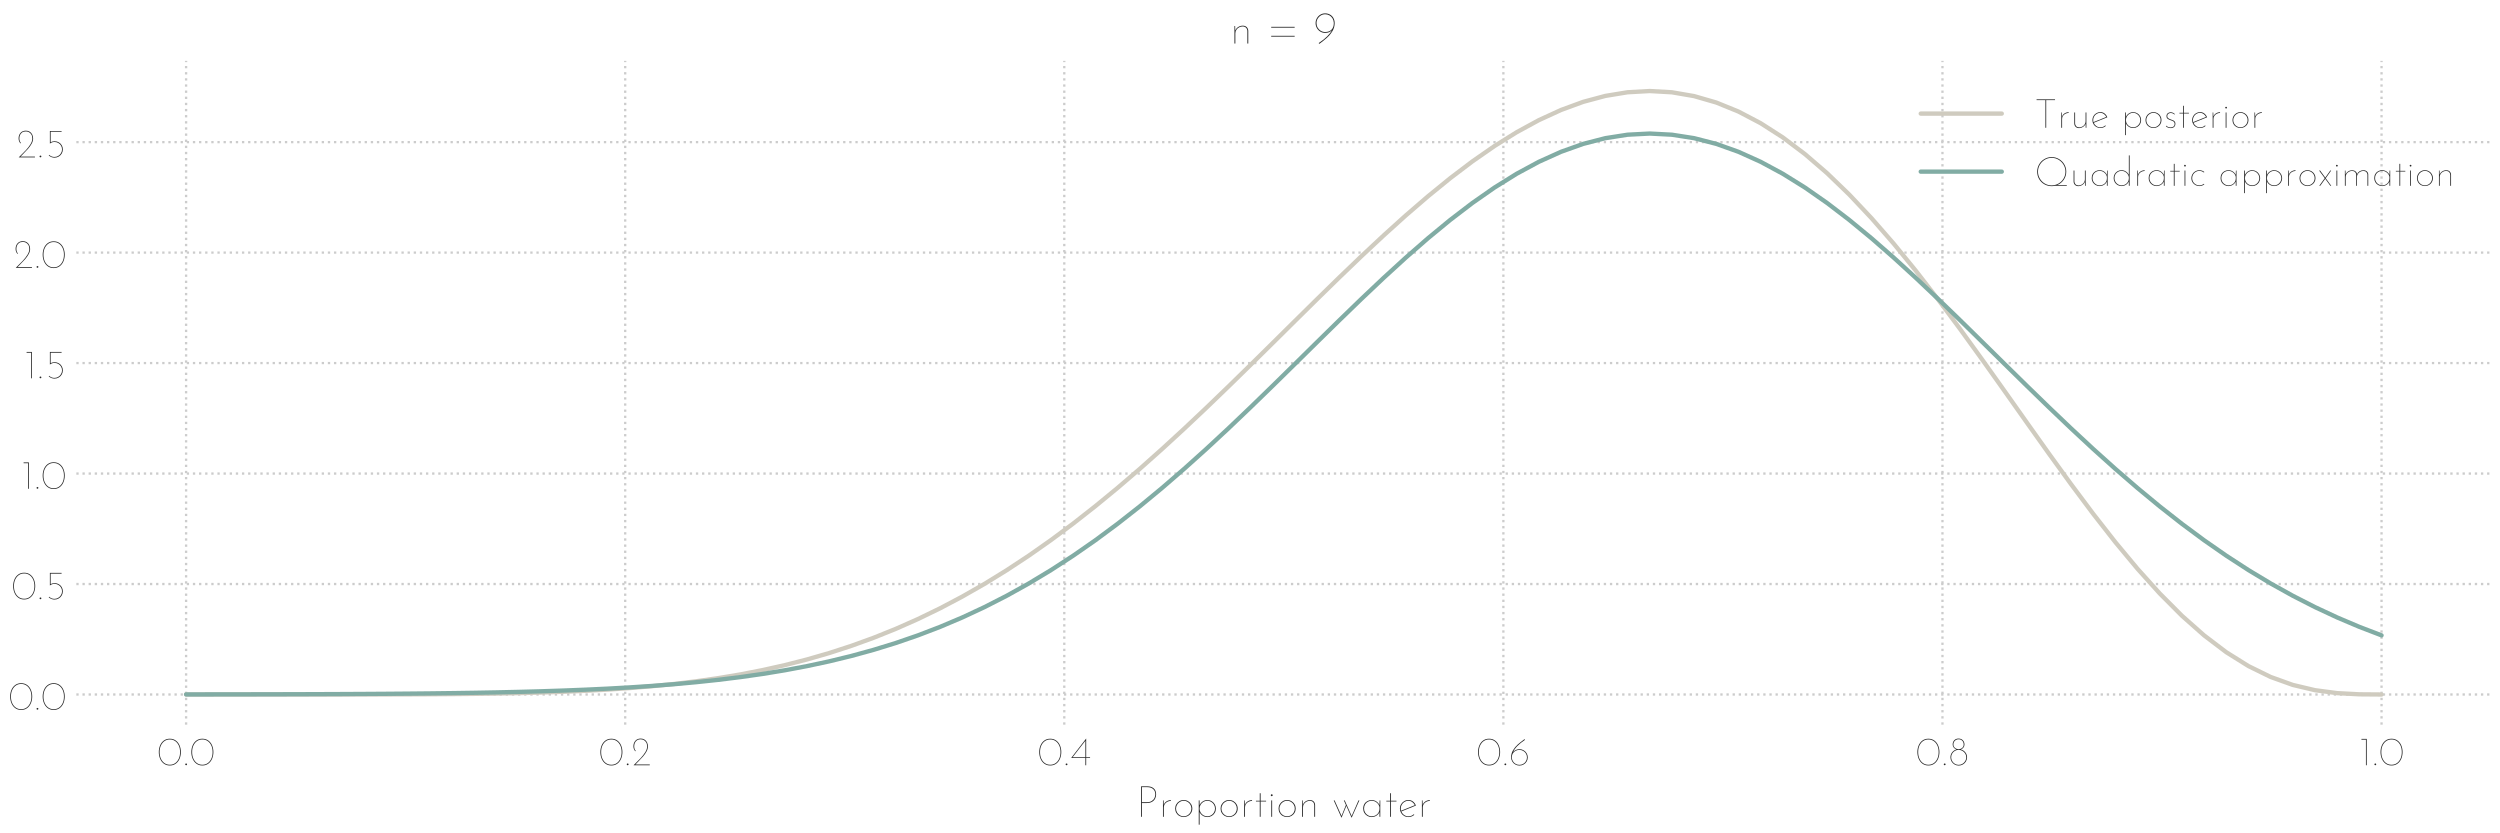 <?xml version="1.0" encoding="utf-8" standalone="no"?>
<!DOCTYPE svg PUBLIC "-//W3C//DTD SVG 1.1//EN"
  "http://www.w3.org/Graphics/SVG/1.1/DTD/svg11.dtd">
<!-- Created with matplotlib (https://matplotlib.org/) -->
<svg height="288pt" version="1.1" viewBox="0 0 864 288" width="864pt" xmlns="http://www.w3.org/2000/svg" xmlns:xlink="http://www.w3.org/1999/xlink">
 <defs>
  <style type="text/css">
*{stroke-linecap:butt;stroke-linejoin:round;}
  </style>
 </defs>
 <g id="figure_1">
  <g id="patch_1">
   <path d="M 0 288 
L 864 288 
L 864 0 
L 0 0 
z
" style="fill:#ffffff;"/>
  </g>
  <g id="axes_1">
   <g id="patch_2">
    <path d="M 26.38 250.444 
L 861 250.444 
L 861 21.033 
L 26.38 21.033 
z
" style="fill:#ffffff;"/>
   </g>
   <g id="matplotlib.axis_1">
    <g id="xtick_1">
     <g id="line2d_1">
      <path clip-path="url(#p6685b83166)" d="M 64.317 250.444 
L 64.317 21.033 
" style="fill:none;stroke:#cccccc;stroke-dasharray:0.8,1.32;stroke-dashoffset:0;stroke-width:0.8;"/>
     </g>
     <g id="line2d_2"/>
     <g id="text_1">
      <!-- 0.0 -->
      <defs>
       <path d="M 30.797 -0.594 
Q 22.203 -0.594 16.047 4 
Q 9.906 8.594 6.75 16.188 
Q 3.594 23.797 3.594 32.594 
Q 3.594 41.406 6.75 48.906 
Q 9.906 56.406 16.047 60.953 
Q 22.203 65.5 30.797 65.5 
Q 39.406 65.5 45.594 60.953 
Q 51.797 56.406 54.938 48.844 
Q 58.094 41.297 58.094 32.594 
Q 58.094 23.797 54.938 16.188 
Q 51.797 8.594 45.594 4 
Q 39.406 -0.594 30.797 -0.594 
z
M 30.797 1.297 
Q 37.906 1.203 43.656 5 
Q 49.406 8.797 52.75 15.891 
Q 56.094 23 56.094 32.5 
Q 56.094 42 52.75 49.047 
Q 49.406 56.094 43.656 59.891 
Q 37.906 63.703 30.797 63.594 
Q 23.703 63.703 18 59.891 
Q 12.297 56.094 8.938 49.047 
Q 5.594 42 5.594 32.5 
Q 5.594 23 8.938 15.891 
Q 12.297 8.797 18 5 
Q 23.703 1.203 30.797 1.297 
z
" id="JosefinSans-Thin-48"/>
       <path d="M 7.094 2.203 
Q 7.094 3.203 7.797 3.844 
Q 8.5 4.5 9.406 4.5 
Q 10.297 4.5 10.938 3.844 
Q 11.594 3.203 11.594 2.203 
Q 11.594 1.297 10.938 0.641 
Q 10.297 0 9.406 0 
Q 8.5 0 7.797 0.641 
Q 7.094 1.297 7.094 2.203 
z
" id="JosefinSans-Thin-46"/>
      </defs>
      <g style="fill:#262626;" transform="translate(54.377 264.472)scale(0.14 -0.14)">
       <use xlink:href="#JosefinSans-Thin-48"/>
       <use x="61.7" xlink:href="#JosefinSans-Thin-46"/>
       <use x="80.3" xlink:href="#JosefinSans-Thin-48"/>
      </g>
     </g>
    </g>
    <g id="xtick_2">
     <g id="line2d_3">
      <path clip-path="url(#p6685b83166)" d="M 216.066 250.444 
L 216.066 21.033 
" style="fill:none;stroke:#cccccc;stroke-dasharray:0.8,1.32;stroke-dashoffset:0;stroke-width:0.8;"/>
     </g>
     <g id="line2d_4"/>
     <g id="text_2">
      <!-- 0.2 -->
      <defs>
       <path d="M 45.297 1.906 
L 45.297 0 
L 5.297 0 
Q 16.297 10.594 23.047 17.844 
Q 29.797 25.094 34.297 32.438 
Q 38.797 39.797 38.797 46.297 
Q 38.797 52.594 36.344 56.547 
Q 33.906 60.5 30.297 62.25 
Q 26.703 64 23 64 
Q 17 64 13.391 61.297 
Q 9.797 58.594 8.344 54.688 
Q 6.906 50.797 6.906 46.906 
Q 6.906 39.703 10.797 35.5 
L 9.594 34.406 
Q 4.906 39.594 4.906 46.797 
Q 4.906 55.094 9.75 60.5 
Q 14.594 65.906 23.094 65.906 
Q 28.297 65.906 32.344 63.406 
Q 36.406 60.906 38.594 56.453 
Q 40.797 52 40.797 46.406 
Q 40.797 40.297 37.25 33.844 
Q 33.703 27.406 28.641 21.594 
Q 23.594 15.797 15.297 7.5 
L 9.797 1.906 
z
" id="JosefinSans-Thin-50"/>
      </defs>
      <g style="fill:#262626;" transform="translate(206.974 264.472)scale(0.14 -0.14)">
       <use xlink:href="#JosefinSans-Thin-48"/>
       <use x="61.7" xlink:href="#JosefinSans-Thin-46"/>
       <use x="80.3" xlink:href="#JosefinSans-Thin-50"/>
      </g>
     </g>
    </g>
    <g id="xtick_3">
     <g id="line2d_5">
      <path clip-path="url(#p6685b83166)" d="M 367.815 250.444 
L 367.815 21.033 
" style="fill:none;stroke:#cccccc;stroke-dasharray:0.8,1.32;stroke-dashoffset:0;stroke-width:0.8;"/>
     </g>
     <g id="line2d_6"/>
     <g id="text_3">
      <!-- 0.4 -->
      <defs>
       <path d="M 48.797 19.906 
L 48.797 18.094 
L 39.203 18.094 
L 39.203 0 
L 37.203 0 
L 37.203 18.094 
L 2.297 18.094 
L 2.297 18.203 
L 39.094 65.906 
L 39.203 65.906 
L 39.203 19.906 
z
M 37.203 19.906 
L 37.203 60.5 
L 5.797 19.906 
z
" id="JosefinSans-Thin-52"/>
      </defs>
      <g style="fill:#262626;" transform="translate(358.653 264.472)scale(0.14 -0.14)">
       <use xlink:href="#JosefinSans-Thin-48"/>
       <use x="61.7" xlink:href="#JosefinSans-Thin-46"/>
       <use x="80.3" xlink:href="#JosefinSans-Thin-52"/>
      </g>
     </g>
    </g>
    <g id="xtick_4">
     <g id="line2d_7">
      <path clip-path="url(#p6685b83166)" d="M 519.565 250.444 
L 519.565 21.033 
" style="fill:none;stroke:#cccccc;stroke-dasharray:0.8,1.32;stroke-dashoffset:0;stroke-width:0.8;"/>
     </g>
     <g id="line2d_8"/>
     <g id="text_4">
      <!-- 0.6 -->
      <defs>
       <path d="M 25.797 39.703 
Q 31.297 39.703 35.938 36.953 
Q 40.594 34.203 43.344 29.547 
Q 46.094 24.906 46.094 19.406 
Q 46.094 13.906 43.344 9.25 
Q 40.594 4.594 35.844 1.891 
Q 31.094 -0.797 25.5 -0.797 
Q 19.906 -0.797 15.156 1.953 
Q 10.406 4.703 7.656 9.391 
Q 4.906 14.094 4.906 19.703 
Q 4.906 29.094 9.703 37.094 
Q 14.5 45.094 21.047 50.938 
Q 27.594 56.797 37.906 64.406 
L 39.203 62.703 
Q 27.703 55 20.25 47.344 
Q 12.797 39.703 9.906 32.703 
Q 12.797 36.094 16.938 37.891 
Q 21.094 39.703 25.797 39.703 
z
M 25.406 1 
Q 30.5 1 34.797 3.453 
Q 39.094 5.906 41.594 10.156 
Q 44.094 14.406 44.094 19.406 
Q 44.094 24.5 41.594 28.75 
Q 39.094 33 34.797 35.453 
Q 30.5 37.906 25.406 37.906 
Q 20.297 37.906 16.047 35.656 
Q 11.797 33.406 9.297 29.406 
Q 6.797 25.406 6.797 20.203 
L 6.797 19.406 
Q 6.797 14.406 9.297 10.203 
Q 11.797 6 16.047 3.5 
Q 20.297 1 25.406 1 
z
" id="JosefinSans-Thin-54"/>
      </defs>
      <g style="fill:#262626;" transform="translate(510.304 264.472)scale(0.14 -0.14)">
       <use xlink:href="#JosefinSans-Thin-48"/>
       <use x="61.7" xlink:href="#JosefinSans-Thin-46"/>
       <use x="80.3" xlink:href="#JosefinSans-Thin-54"/>
      </g>
     </g>
    </g>
    <g id="xtick_5">
     <g id="line2d_9">
      <path clip-path="url(#p6685b83166)" d="M 671.314 250.444 
L 671.314 21.033 
" style="fill:none;stroke:#cccccc;stroke-dasharray:0.8,1.32;stroke-dashoffset:0;stroke-width:0.8;"/>
     </g>
     <g id="line2d_10"/>
     <g id="text_5">
      <!-- 0.8 -->
      <defs>
       <path d="M 4.906 19.594 
Q 4.906 26.5 9.094 31.844 
Q 13.297 37.203 19.797 39 
Q 15.594 40.406 13 43.75 
Q 10.406 47.094 10.406 51.203 
Q 10.406 57.594 14.406 61.75 
Q 18.406 65.906 25 65.906 
Q 31.594 65.906 35.594 61.703 
Q 39.594 57.5 39.594 51.094 
Q 39.594 47 37.094 43.703 
Q 34.594 40.406 30.594 39 
Q 37.297 37.297 41.641 31.938 
Q 46 26.594 46 19.594 
Q 46 14.094 43.203 9.391 
Q 40.406 4.703 35.656 1.953 
Q 30.906 -0.797 25.297 -0.797 
Q 19.703 -0.797 15.047 1.953 
Q 10.406 4.703 7.656 9.391 
Q 4.906 14.094 4.906 19.594 
z
M 12.297 51.094 
Q 12.297 46.203 16.047 42.953 
Q 19.797 39.703 25.203 39.703 
Q 30.5 39.703 34.047 42.953 
Q 37.594 46.203 37.594 51.094 
Q 37.594 56.906 34.094 60.5 
Q 30.594 64.094 25.203 64.094 
Q 19.703 64.094 16 60.5 
Q 12.297 56.906 12.297 51.094 
z
M 6.797 19.594 
Q 6.797 14.703 9.25 10.391 
Q 11.703 6.094 15.891 3.547 
Q 20.094 1 25.094 1 
Q 30.203 1 34.547 3.547 
Q 38.906 6.094 41.453 10.391 
Q 44 14.703 44 19.594 
Q 44 24.594 41.453 28.797 
Q 38.906 33 34.547 35.5 
Q 30.203 38 25.094 38 
Q 20.094 38 15.891 35.5 
Q 11.703 33 9.25 28.797 
Q 6.797 24.594 6.797 19.594 
z
" id="JosefinSans-Thin-56"/>
      </defs>
      <g style="fill:#262626;" transform="translate(662.137 264.472)scale(0.14 -0.14)">
       <use xlink:href="#JosefinSans-Thin-48"/>
       <use x="61.7" xlink:href="#JosefinSans-Thin-46"/>
       <use x="80.3" xlink:href="#JosefinSans-Thin-56"/>
      </g>
     </g>
    </g>
    <g id="xtick_6">
     <g id="line2d_11">
      <path clip-path="url(#p6685b83166)" d="M 823.063 250.444 
L 823.063 21.033 
" style="fill:none;stroke:#cccccc;stroke-dasharray:0.8,1.32;stroke-dashoffset:0;stroke-width:0.8;"/>
     </g>
     <g id="line2d_12"/>
     <g id="text_6">
      <!-- 1.0 -->
      <defs>
       <path d="M 19 65.094 
L 19 0 
L 17 0 
L 17 63.094 
L 5.906 63.094 
L 5.906 65.094 
z
" id="JosefinSans-Thin-49"/>
      </defs>
      <g style="fill:#262626;" transform="translate(815.286 264.472)scale(0.14 -0.14)">
       <use xlink:href="#JosefinSans-Thin-49"/>
       <use x="30.8" xlink:href="#JosefinSans-Thin-46"/>
       <use x="49.4" xlink:href="#JosefinSans-Thin-48"/>
      </g>
     </g>
    </g>
    <g id="text_7">
     <!-- Proportion water -->
     <defs>
      <path d="M 26.5 70.203 
Q 35.594 70.203 41.094 65.5 
Q 46.594 60.797 46.594 51.5 
Q 46.594 46.203 44.25 41.703 
Q 41.906 37.203 37.047 34.453 
Q 32.203 31.703 25 31.703 
L 13.906 31.703 
L 13.906 0 
L 11.906 0 
L 11.906 70.203 
L 26.5 70.203 
z
M 25 33.594 
Q 32.203 33.594 36.594 36.438 
Q 41 39.297 42.844 43.438 
Q 44.703 47.594 44.703 51.703 
Q 44.703 59.594 39.703 63.938 
Q 34.703 68.297 26.406 68.297 
L 13.906 68.297 
L 13.906 33.594 
L 25 33.594 
z
" id="JosefinSans-Thin-80"/>
      <path d="M 11.203 27.594 
Q 13 32.594 17.547 35.5 
Q 22.094 38.406 27.703 38.5 
L 27.594 36.703 
Q 23.203 36.5 19.5 34.594 
Q 15.797 32.703 13.594 29.344 
Q 11.406 26 11.406 21.797 
L 11.406 0 
L 9.406 0 
L 9.406 37.797 
L 10.906 37.797 
L 11.203 27.594 
z
" id="JosefinSans-Thin-114"/>
      <path d="M 5.406 19 
Q 5.406 24.406 8.047 28.906 
Q 10.703 33.406 15.203 36.047 
Q 19.703 38.703 25.094 38.703 
Q 30.5 38.703 35.047 36.047 
Q 39.594 33.406 42.25 28.906 
Q 44.906 24.406 44.906 19 
Q 44.906 13.594 42.25 9.094 
Q 39.594 4.594 35.047 2 
Q 30.5 -0.594 25.094 -0.594 
Q 19.703 -0.594 15.141 1.953 
Q 10.594 4.5 8 9 
Q 5.406 13.5 5.406 19 
z
M 7.406 19 
Q 7.406 14.094 9.75 10 
Q 12.094 5.906 16.141 3.5 
Q 20.203 1.094 25.094 1.094 
Q 29.906 1.094 33.953 3.5 
Q 38 5.906 40.391 10 
Q 42.797 14.094 42.797 19 
Q 42.797 23.797 40.391 27.938 
Q 38 32.094 33.953 34.5 
Q 29.906 36.906 25.094 36.906 
Q 20.203 36.906 16.094 34.344 
Q 12 31.797 9.703 27.641 
Q 7.406 23.5 7.406 19 
z
" id="JosefinSans-Thin-111"/>
      <path d="M 29.406 38.594 
Q 34.703 38.594 39.203 35.938 
Q 43.703 33.297 46.297 28.797 
Q 48.906 24.297 48.906 18.906 
Q 48.906 13.5 46.297 9.047 
Q 43.703 4.594 39.203 2 
Q 34.703 -0.594 29.297 -0.594 
Q 23.406 -0.594 18.594 2.5 
Q 13.797 5.594 11.406 10.703 
L 11.406 -18.094 
L 9.406 -18.094 
L 9.406 37.797 
L 11.297 37.797 
L 11.406 27 
Q 13.797 32.203 18.641 35.391 
Q 23.5 38.594 29.406 38.594 
z
M 29.094 1.094 
Q 34 1.094 38.047 3.5 
Q 42.094 5.906 44.5 10 
Q 46.906 14.094 46.906 18.906 
Q 46.906 23.797 44.5 27.938 
Q 42.094 32.094 38.047 34.5 
Q 34 36.906 29.203 36.906 
Q 24.406 36.906 20.344 34.5 
Q 16.297 32.094 13.844 28.047 
Q 11.406 24 11.406 19.203 
L 11.406 18.203 
Q 11.5 13.594 13.953 9.641 
Q 16.406 5.703 20.406 3.391 
Q 24.406 1.094 29.094 1.094 
z
" id="JosefinSans-Thin-112"/>
      <path d="M 15.297 54.297 
L 15.297 37 
L 27.906 37 
L 27.906 35.297 
L 15.297 35.297 
L 15.297 0 
L 13.297 0 
L 13.297 35.297 
L 4.5 35.297 
L 4.5 37 
L 13.297 37 
L 13.297 54.297 
z
" id="JosefinSans-Thin-116"/>
      <path d="M 11.406 37.797 
L 11.406 0 
L 9.406 0 
L 9.406 37.797 
z
M 8.203 49.703 
Q 8.203 50.609 8.844 51.25 
Q 9.5 51.906 10.5 51.906 
Q 11.406 51.906 12.047 51.25 
Q 12.703 50.609 12.703 49.703 
Q 12.703 48.797 12.047 48.141 
Q 11.406 47.5 10.5 47.5 
Q 9.594 47.5 8.891 48.203 
Q 8.203 48.906 8.203 49.703 
z
" id="JosefinSans-Thin-105"/>
      <path d="M 27.594 38.5 
Q 32.797 38.5 35.938 35.391 
Q 39.094 32.297 39.297 27.297 
L 39.297 0 
L 37.297 0 
L 37.297 27.094 
Q 37.094 31.297 34.547 33.938 
Q 32 36.594 27.406 36.797 
Q 23.203 36.797 19.547 34.891 
Q 15.906 33 13.656 29.594 
Q 11.406 26.203 11.406 21.906 
L 11.406 0 
L 9.406 0 
L 9.406 37.797 
L 10.906 37.797 
L 11.203 27.703 
Q 13 32.703 17.5 35.594 
Q 22 38.5 27.594 38.5 
z
" id="JosefinSans-Thin-110"/>
      <path id="JosefinSans-Thin-32"/>
      <path d="M 62.5 37.797 
L 44.594 -2.297 
L 32.5 25.203 
L 21.297 -2.297 
L 3.406 37.797 
L 5.406 37.797 
L 21.406 2 
L 31.5 27.094 
L 26.703 37.797 
L 28.703 37.797 
L 44.703 1.797 
L 60.5 37.797 
z
" id="JosefinSans-Thin-119"/>
      <path d="M 44.797 37.797 
L 44.797 0 
L 42.906 0 
L 42.906 10.797 
Q 40.797 5.797 35.844 2.594 
Q 30.906 -0.594 24.906 -0.594 
Q 19.594 -0.594 15.094 2 
Q 10.594 4.594 8 9.047 
Q 5.406 13.5 5.406 18.906 
Q 5.406 25 8.047 29.453 
Q 10.703 33.906 15.203 36.25 
Q 19.703 38.594 25.203 38.594 
Q 31 38.594 35.797 35.344 
Q 40.594 32.094 42.906 26.906 
L 43.297 37.797 
z
M 25.094 1.094 
Q 30 1.094 34.047 3.297 
Q 38.094 5.5 40.5 9.391 
Q 42.906 13.297 42.906 18.094 
L 42.906 22.203 
Q 41.703 28.406 36.641 32.656 
Q 31.594 36.906 25.094 36.906 
Q 20.203 36.906 16.141 34.703 
Q 12.094 32.5 9.75 28.391 
Q 7.406 24.297 7.406 19 
Q 7.406 14.094 9.797 10 
Q 12.203 5.906 16.25 3.5 
Q 20.297 1.094 25.094 1.094 
z
" id="JosefinSans-Thin-97"/>
      <path d="M 25.094 1.094 
Q 28.594 1.094 31.75 2.344 
Q 34.906 3.594 37.297 5.906 
L 38.594 4.5 
Q 35.797 2.094 32.344 0.75 
Q 28.906 -0.594 25.094 -0.594 
Q 19.594 -0.594 15.094 2 
Q 10.594 4.594 8 9.094 
Q 5.406 13.594 5.406 19 
Q 5.406 24.406 8.047 28.906 
Q 10.703 33.406 15.203 36.047 
Q 19.703 38.703 25.094 38.703 
Q 31.094 38.703 35.547 35.203 
Q 40 31.703 42.297 25.906 
L 8.703 12.297 
Q 10.703 7.406 15 4.25 
Q 19.297 1.094 25.094 1.094 
z
M 25 36.906 
Q 20.203 36.906 16.141 34.5 
Q 12.094 32.094 9.75 28 
Q 7.406 23.906 7.406 19 
Q 7.406 16.203 8.094 14 
L 39.797 26.797 
Q 37.5 31.297 33.641 34.094 
Q 29.797 36.906 25 36.906 
z
" id="JosefinSans-Thin-101"/>
     </defs>
     <g style="fill:#262626;" transform="translate(392.563 282.286)scale(0.15 -0.15)">
      <use xlink:href="#JosefinSans-Thin-80"/>
      <use x="53" xlink:href="#JosefinSans-Thin-114"/>
      <use x="85.1" xlink:href="#JosefinSans-Thin-111"/>
      <use x="135.4" xlink:href="#JosefinSans-Thin-112"/>
      <use x="189.7" xlink:href="#JosefinSans-Thin-111"/>
      <use x="240" xlink:href="#JosefinSans-Thin-114"/>
      <use x="272.1" xlink:href="#JosefinSans-Thin-116"/>
      <use x="302.5" xlink:href="#JosefinSans-Thin-105"/>
      <use x="323.3" xlink:href="#JosefinSans-Thin-111"/>
      <use x="373.6" xlink:href="#JosefinSans-Thin-110"/>
      <use x="422.3" xlink:href="#JosefinSans-Thin-32"/>
      <use x="452.4" xlink:href="#JosefinSans-Thin-119"/>
      <use x="518.3" xlink:href="#JosefinSans-Thin-97"/>
      <use x="572.5" xlink:href="#JosefinSans-Thin-116"/>
      <use x="602.9" xlink:href="#JosefinSans-Thin-101"/>
      <use x="649.6" xlink:href="#JosefinSans-Thin-114"/>
     </g>
    </g>
   </g>
   <g id="matplotlib.axis_2">
    <g id="ytick_1">
     <g id="line2d_13">
      <path clip-path="url(#p6685b83166)" d="M 26.38 240.016 
L 861 240.016 
" style="fill:none;stroke:#cccccc;stroke-dasharray:0.8,1.32;stroke-dashoffset:0;stroke-width:0.8;"/>
     </g>
     <g id="line2d_14"/>
     <g id="text_8">
      <!-- 0.0 -->
      <g style="fill:#262626;" transform="translate(3 245.28)scale(0.14 -0.14)">
       <use xlink:href="#JosefinSans-Thin-48"/>
       <use x="61.7" xlink:href="#JosefinSans-Thin-46"/>
       <use x="80.3" xlink:href="#JosefinSans-Thin-48"/>
      </g>
     </g>
    </g>
    <g id="ytick_2">
     <g id="line2d_15">
      <path clip-path="url(#p6685b83166)" d="M 26.38 201.837 
L 861 201.837 
" style="fill:none;stroke:#cccccc;stroke-dasharray:0.8,1.32;stroke-dashoffset:0;stroke-width:0.8;"/>
     </g>
     <g id="line2d_16"/>
     <g id="text_9">
      <!-- 0.5 -->
      <defs>
       <path d="M 25.703 39.797 
Q 31.406 39.797 36.047 37.094 
Q 40.703 34.406 43.344 29.797 
Q 46 25.203 46 19.594 
Q 46 14.094 43.25 9.391 
Q 40.5 4.703 35.75 1.953 
Q 31 -0.797 25.406 -0.797 
Q 21.406 -0.797 17.656 0.703 
Q 13.906 2.203 11.094 4.906 
L 12.406 6.203 
Q 14.797 3.703 18.094 2.344 
Q 21.406 1 25.094 1 
Q 30.203 1 34.547 3.547 
Q 38.906 6.094 41.453 10.391 
Q 44 14.703 44 19.594 
Q 44 24.594 41.547 28.844 
Q 39.094 33.094 34.797 35.547 
Q 30.5 38 25.297 38 
Q 22 38 19.047 36.891 
Q 16.094 35.797 14.094 34 
L 14 34 
L 14 65.094 
L 42.906 65.094 
L 42.906 63.203 
L 15.906 63.203 
L 15.906 37.5 
Q 17.797 38.5 20.5 39.141 
Q 23.203 39.797 25.703 39.797 
z
" id="JosefinSans-Thin-53"/>
      </defs>
      <g style="fill:#262626;" transform="translate(4.037 207.101)scale(0.14 -0.14)">
       <use xlink:href="#JosefinSans-Thin-48"/>
       <use x="61.7" xlink:href="#JosefinSans-Thin-46"/>
       <use x="80.3" xlink:href="#JosefinSans-Thin-53"/>
      </g>
     </g>
    </g>
    <g id="ytick_3">
     <g id="line2d_17">
      <path clip-path="url(#p6685b83166)" d="M 26.38 163.658 
L 861 163.658 
" style="fill:none;stroke:#cccccc;stroke-dasharray:0.8,1.32;stroke-dashoffset:0;stroke-width:0.8;"/>
     </g>
     <g id="line2d_18"/>
     <g id="text_10">
      <!-- 1.0 -->
      <g style="fill:#262626;" transform="translate(7.327 168.922)scale(0.14 -0.14)">
       <use xlink:href="#JosefinSans-Thin-49"/>
       <use x="30.8" xlink:href="#JosefinSans-Thin-46"/>
       <use x="49.4" xlink:href="#JosefinSans-Thin-48"/>
      </g>
     </g>
    </g>
    <g id="ytick_4">
     <g id="line2d_19">
      <path clip-path="url(#p6685b83166)" d="M 26.38 125.479 
L 861 125.479 
" style="fill:none;stroke:#cccccc;stroke-dasharray:0.8,1.32;stroke-dashoffset:0;stroke-width:0.8;"/>
     </g>
     <g id="line2d_20"/>
     <g id="text_11">
      <!-- 1.5 -->
      <g style="fill:#262626;" transform="translate(8.364 130.743)scale(0.14 -0.14)">
       <use xlink:href="#JosefinSans-Thin-49"/>
       <use x="30.8" xlink:href="#JosefinSans-Thin-46"/>
       <use x="49.4" xlink:href="#JosefinSans-Thin-53"/>
      </g>
     </g>
    </g>
    <g id="ytick_5">
     <g id="line2d_21">
      <path clip-path="url(#p6685b83166)" d="M 26.38 87.3 
L 861 87.3 
" style="fill:none;stroke:#cccccc;stroke-dasharray:0.8,1.32;stroke-dashoffset:0;stroke-width:0.8;"/>
     </g>
     <g id="line2d_22"/>
     <g id="text_12">
      <!-- 2.0 -->
      <g style="fill:#262626;" transform="translate(4.696 92.565)scale(0.14 -0.14)">
       <use xlink:href="#JosefinSans-Thin-50"/>
       <use x="49.6" xlink:href="#JosefinSans-Thin-46"/>
       <use x="68.2" xlink:href="#JosefinSans-Thin-48"/>
      </g>
     </g>
    </g>
    <g id="ytick_6">
     <g id="line2d_23">
      <path clip-path="url(#p6685b83166)" d="M 26.38 49.121 
L 861 49.121 
" style="fill:none;stroke:#cccccc;stroke-dasharray:0.8,1.32;stroke-dashoffset:0;stroke-width:0.8;"/>
     </g>
     <g id="line2d_24"/>
     <g id="text_13">
      <!-- 2.5 -->
      <g style="fill:#262626;" transform="translate(5.732 54.386)scale(0.14 -0.14)">
       <use xlink:href="#JosefinSans-Thin-50"/>
       <use x="49.6" xlink:href="#JosefinSans-Thin-46"/>
       <use x="68.2" xlink:href="#JosefinSans-Thin-53"/>
      </g>
     </g>
    </g>
   </g>
   <g id="line2d_25">
    <path clip-path="url(#p6685b83166)" d="M 64.317 240.016 
L 71.982 240.016 
L 79.646 240.016 
L 87.31 240.016 
L 94.974 240.016 
L 102.638 240.015 
L 110.302 240.013 
L 117.966 240.009 
L 125.63 240.002 
L 133.294 239.989 
L 140.958 239.966 
L 148.622 239.931 
L 156.287 239.878 
L 163.951 239.8 
L 171.615 239.691 
L 179.279 239.542 
L 186.943 239.342 
L 194.607 239.081 
L 202.271 238.747 
L 209.935 238.325 
L 217.599 237.8 
L 225.263 237.158 
L 232.927 236.382 
L 240.592 235.453 
L 248.256 234.355 
L 255.92 233.07 
L 263.584 231.578 
L 271.248 229.863 
L 278.912 227.906 
L 286.576 225.691 
L 294.24 223.201 
L 301.904 220.422 
L 309.568 217.341 
L 317.232 213.946 
L 324.897 210.229 
L 332.561 206.181 
L 340.225 201.799 
L 347.889 197.082 
L 355.553 192.031 
L 363.217 186.651 
L 370.881 180.951 
L 378.545 174.943 
L 386.209 168.643 
L 393.873 162.07 
L 401.537 155.25 
L 409.202 148.21 
L 416.866 140.98 
L 424.53 133.598 
L 432.194 126.103 
L 439.858 118.537 
L 447.522 110.946 
L 455.186 103.381 
L 462.85 95.894 
L 470.514 88.54 
L 478.178 81.375 
L 485.843 74.458 
L 493.507 67.849 
L 501.171 61.608 
L 508.835 55.796 
L 516.499 50.473 
L 524.163 45.696 
L 531.827 41.523 
L 539.491 38.007 
L 547.155 35.199 
L 554.819 33.145 
L 562.483 31.887 
L 570.148 31.461 
L 577.812 31.895 
L 585.476 33.214 
L 593.14 35.431 
L 600.804 38.552 
L 608.468 42.574 
L 616.132 47.484 
L 623.796 53.26 
L 631.46 59.869 
L 639.124 67.266 
L 646.788 75.396 
L 654.453 84.194 
L 662.117 93.582 
L 669.781 103.473 
L 677.445 113.77 
L 685.109 124.366 
L 692.773 135.147 
L 700.437 145.991 
L 708.101 156.769 
L 715.765 167.353 
L 723.429 177.608 
L 731.093 187.405 
L 738.758 196.616 
L 746.422 205.121 
L 754.086 212.814 
L 761.75 219.602 
L 769.414 225.413 
L 777.078 230.204 
L 784.742 233.961 
L 792.406 236.713 
L 800.07 238.532 
L 807.734 239.548 
L 815.398 239.954 
L 823.063 240.016 
" style="fill:none;stroke:#cfcbbf;stroke-linecap:round;stroke-width:1.5;"/>
   </g>
   <g id="line2d_26">
    <path clip-path="url(#p6685b83166)" d="M 64.317 239.992 
L 71.982 239.985 
L 79.646 239.975 
L 87.31 239.963 
L 94.974 239.947 
L 102.638 239.927 
L 110.302 239.902 
L 117.966 239.87 
L 125.63 239.83 
L 133.294 239.78 
L 140.958 239.718 
L 148.622 239.642 
L 156.287 239.547 
L 163.951 239.431 
L 171.615 239.289 
L 179.279 239.117 
L 186.943 238.909 
L 194.607 238.657 
L 202.271 238.356 
L 209.935 237.996 
L 217.599 237.568 
L 225.263 237.062 
L 232.927 236.465 
L 240.592 235.766 
L 248.256 234.95 
L 255.92 234.002 
L 263.584 232.907 
L 271.248 231.647 
L 278.912 230.203 
L 286.576 228.559 
L 294.24 226.693 
L 301.904 224.588 
L 309.568 222.225 
L 317.232 219.583 
L 324.897 216.646 
L 332.561 213.397 
L 340.225 209.822 
L 347.889 205.908 
L 355.553 201.645 
L 363.217 197.027 
L 370.881 192.052 
L 378.545 186.722 
L 386.209 181.044 
L 393.873 175.03 
L 401.537 168.698 
L 409.202 162.072 
L 416.866 155.182 
L 424.53 148.063 
L 432.194 140.758 
L 439.858 133.314 
L 447.522 125.786 
L 455.186 118.23 
L 462.85 110.71 
L 470.514 103.291 
L 478.178 96.043 
L 485.843 89.037 
L 493.507 82.342 
L 501.171 76.029 
L 508.835 70.167 
L 516.499 64.82 
L 524.163 60.051 
L 531.827 55.914 
L 539.491 52.459 
L 547.155 49.726 
L 554.819 47.75 
L 562.483 46.555 
L 570.148 46.155 
L 577.812 46.555 
L 585.476 47.75 
L 593.14 49.726 
L 600.804 52.459 
L 608.468 55.914 
L 616.132 60.051 
L 623.796 64.82 
L 631.46 70.167 
L 639.124 76.029 
L 646.788 82.342 
L 654.453 89.037 
L 662.117 96.043 
L 669.781 103.291 
L 677.445 110.71 
L 685.109 118.23 
L 692.773 125.786 
L 700.437 133.314 
L 708.101 140.758 
L 715.765 148.063 
L 723.429 155.182 
L 731.093 162.072 
L 738.758 168.698 
L 746.422 175.03 
L 754.086 181.044 
L 761.75 186.722 
L 769.414 192.052 
L 777.078 197.027 
L 784.742 201.645 
L 792.406 205.908 
L 800.07 209.822 
L 807.734 213.397 
L 815.398 216.646 
L 823.063 219.583 
" style="fill:none;stroke:#81aca4;stroke-linecap:round;stroke-width:1.5;"/>
   </g>
   <g id="text_14">
    <!-- n = 9 -->
    <defs>
     <path d="M 60.703 36 
L 60.703 34.203 
L 10 34.203 
L 10 36 
z
M 60.703 16.594 
L 60.703 14.797 
L 10 14.797 
L 10 16.594 
z
" id="JosefinSans-Thin-61"/>
     <path d="M 25.5 65.094 
Q 31.203 65.094 35.891 62.5 
Q 40.594 59.906 43.344 55.094 
Q 46.094 50.297 46.094 43.906 
Q 46.094 34.703 41.297 26.75 
Q 36.5 18.797 29.75 12.688 
Q 23 6.594 13 -0.797 
L 11.594 0.906 
Q 22.703 8.203 29.891 15.391 
Q 37.094 22.594 40.297 28.594 
Q 37.297 25.594 33.75 24.25 
Q 30.203 22.906 25.297 22.906 
Q 19.797 22.906 15.094 25.75 
Q 10.406 28.594 7.656 33.438 
Q 4.906 38.297 4.906 44 
Q 4.906 49.797 7.703 54.641 
Q 10.5 59.5 15.203 62.297 
Q 19.906 65.094 25.5 65.094 
z
M 25.594 24.797 
Q 34.203 24.797 39.203 29.75 
Q 44.203 34.703 44.203 43.5 
L 44.203 44.797 
Q 44 50.094 41.453 54.297 
Q 38.906 58.5 34.703 60.797 
Q 30.5 63.094 25.594 63.094 
Q 20.5 63.094 16.203 60.547 
Q 11.906 58 9.406 53.641 
Q 6.906 49.297 6.906 44 
Q 6.906 38.703 9.406 34.297 
Q 11.906 29.906 16.203 27.344 
Q 20.5 24.797 25.594 24.797 
z
" id="JosefinSans-Thin-57"/>
    </defs>
    <g style="fill:#262626;" transform="translate(425.114 15.033)scale(0.16 -0.16)">
     <use xlink:href="#JosefinSans-Thin-110"/>
     <use x="48.7" xlink:href="#JosefinSans-Thin-32"/>
     <use x="78.8" xlink:href="#JosefinSans-Thin-61"/>
     <use x="149.7" xlink:href="#JosefinSans-Thin-32"/>
     <use x="179.8" xlink:href="#JosefinSans-Thin-57"/>
    </g>
   </g>
   <g id="legend_1">
    <g id="line2d_27">
     <path d="M 663.81 39.261 
L 691.81 39.261 
" style="fill:none;stroke:#cfcbbf;stroke-linecap:round;stroke-width:1.5;"/>
    </g>
    <g id="line2d_28"/>
    <g id="text_15">
     <!-- True posterior -->
     <defs>
      <path d="M 51.5 70.203 
L 51.5 68.297 
L 29.703 68.297 
L 29.703 0 
L 27.703 0 
L 27.703 68.297 
L 5.906 68.297 
L 5.906 70.203 
z
" id="JosefinSans-Thin-84"/>
      <path d="M 39.297 37.797 
L 39.297 0 
L 37.594 0 
L 37.406 9.906 
Q 35.703 5.406 31.047 2.297 
Q 26.406 -0.797 21.094 -0.797 
Q 15.906 -0.797 12.75 2.344 
Q 9.594 5.5 9.406 10.5 
L 9.406 37.797 
L 11.406 37.797 
L 11.406 10.797 
Q 11.594 6.5 14.188 3.844 
Q 16.797 1.203 21.5 1 
Q 25.594 1 29.188 2.953 
Q 32.797 4.906 35.047 8.344 
Q 37.297 11.797 37.297 16 
L 37.297 37.797 
z
" id="JosefinSans-Thin-117"/>
      <path d="M 17.094 -0.797 
Q 13.906 -0.797 10.656 0.391 
Q 7.406 1.594 5.406 4 
L 6.594 5.203 
Q 8.094 3.297 10.938 2.094 
Q 13.797 0.906 17.094 0.906 
Q 21.203 0.906 24.094 3 
Q 27 5.094 27 9.703 
Q 27 12.5 25.5 14.25 
Q 24 16 22 16.891 
Q 20 17.797 16.203 19 
Q 11.703 20.594 9.297 22.641 
Q 6.906 24.703 6.906 28.703 
Q 6.906 33.203 9.953 35.75 
Q 13 38.297 17.203 38.297 
Q 19.797 38.297 22.641 37.188 
Q 25.5 36.094 27.5 33.906 
L 26.406 32.594 
Q 24.906 34.5 22.25 35.5 
Q 19.594 36.5 17.297 36.5 
Q 14.203 36.5 11.5 34.547 
Q 8.797 32.594 8.797 28.906 
Q 8.797 25.594 10.938 23.891 
Q 13.094 22.203 17.297 20.703 
Q 21.406 19.297 23.547 18.297 
Q 25.703 17.297 27.297 15.344 
Q 28.906 13.406 28.906 10.203 
Q 28.906 5.094 25.844 2.141 
Q 22.797 -0.797 17.094 -0.797 
z
" id="JosefinSans-Thin-115"/>
     </defs>
     <g style="fill:#262626;" transform="translate(703.01 44.161)scale(0.14 -0.14)">
      <use xlink:href="#JosefinSans-Thin-84"/>
      <use x="57.5" xlink:href="#JosefinSans-Thin-114"/>
      <use x="89.6" xlink:href="#JosefinSans-Thin-117"/>
      <use x="138.3" xlink:href="#JosefinSans-Thin-101"/>
      <use x="185" xlink:href="#JosefinSans-Thin-32"/>
      <use x="215.1" xlink:href="#JosefinSans-Thin-112"/>
      <use x="269.4" xlink:href="#JosefinSans-Thin-111"/>
      <use x="319.7" xlink:href="#JosefinSans-Thin-115"/>
      <use x="354.1" xlink:href="#JosefinSans-Thin-116"/>
      <use x="384.5" xlink:href="#JosefinSans-Thin-101"/>
      <use x="431.2" xlink:href="#JosefinSans-Thin-114"/>
      <use x="463.3" xlink:href="#JosefinSans-Thin-105"/>
      <use x="484.1" xlink:href="#JosefinSans-Thin-111"/>
      <use x="534.4" xlink:href="#JosefinSans-Thin-114"/>
     </g>
    </g>
    <g id="line2d_29">
     <path d="M 663.81 59.323 
L 691.81 59.323 
" style="fill:none;stroke:#81aca4;stroke-linecap:round;stroke-width:1.5;"/>
    </g>
    <g id="line2d_30"/>
    <g id="text_16">
     <!-- Quadratic approximation -->
     <defs>
      <path d="M 80.5 0 
L 50.797 0 
Q 46.797 -0.797 43.203 -0.797 
Q 33.406 -0.797 25.203 3.844 
Q 17 8.5 12.203 16.641 
Q 7.406 24.797 7.406 35 
Q 7.406 44.703 12.203 53 
Q 17 61.297 25.25 66.141 
Q 33.5 71 43.203 71 
Q 52.906 71 61.203 66.141 
Q 69.5 61.297 74.344 53 
Q 79.203 44.703 79.203 35 
Q 79.203 23.906 73.047 14.953 
Q 66.906 6 56.906 1.906 
L 80.5 1.906 
z
M 42.906 1.094 
Q 52.203 1.094 60.094 5.641 
Q 68 10.203 72.594 18 
Q 77.203 25.797 77.203 35 
Q 77.203 44.094 72.594 51.938 
Q 68 59.797 60.141 64.438 
Q 52.297 69.094 43.203 69.094 
Q 33.797 69.094 26.047 64.344 
Q 18.297 59.594 13.844 51.75 
Q 9.406 43.906 9.406 34.906 
Q 9.406 25.797 13.953 18 
Q 18.5 10.203 26.203 5.641 
Q 33.906 1.094 42.906 1.094 
z
" id="JosefinSans-Thin-81"/>
      <path d="M 44.906 75.203 
L 44.906 0 
L 42.906 0 
L 42.906 10.703 
Q 40.5 5.594 35.641 2.5 
Q 30.797 -0.594 24.906 -0.594 
Q 19.594 -0.594 15.094 2 
Q 10.594 4.594 8 9.094 
Q 5.406 13.594 5.406 19 
Q 5.406 24.703 8.047 29.203 
Q 10.703 33.703 15.141 36.141 
Q 19.594 38.594 25 38.594 
Q 30.703 38.594 35.594 35.391 
Q 40.5 32.203 42.906 27.094 
L 42.906 75.203 
z
M 25.094 1.094 
Q 29.906 1.094 34 3.391 
Q 38.094 5.703 40.5 9.641 
Q 42.906 13.594 42.906 18.406 
L 42.906 21.703 
Q 42.203 25.906 39.641 29.344 
Q 37.094 32.797 33.297 34.844 
Q 29.5 36.906 25.094 36.906 
Q 20.203 36.906 16.141 34.656 
Q 12.094 32.406 9.75 28.297 
Q 7.406 24.203 7.406 19 
Q 7.406 14.094 9.797 10 
Q 12.203 5.906 16.25 3.5 
Q 20.297 1.094 25.094 1.094 
z
" id="JosefinSans-Thin-100"/>
      <path d="M 37.5 3.703 
Q 32.094 -0.594 25.094 -0.594 
Q 19.703 -0.594 15.203 2 
Q 10.703 4.594 8.047 9.047 
Q 5.406 13.5 5.406 18.906 
Q 5.406 24.297 8.047 28.797 
Q 10.703 33.297 15.203 35.938 
Q 19.703 38.594 25 38.594 
Q 28.594 38.594 31.797 37.438 
Q 35 36.297 37.5 34.203 
L 36.406 32.797 
Q 31.094 36.906 25.094 36.906 
Q 20.203 36.906 16.141 34.453 
Q 12.094 32 9.75 27.891 
Q 7.406 23.797 7.406 18.906 
Q 7.406 14.094 9.75 10 
Q 12.094 5.906 16.141 3.5 
Q 20.203 1.094 25.094 1.094 
Q 31.297 1.094 36.297 5 
L 37.5 3.703 
z
" id="JosefinSans-Thin-99"/>
      <path d="M 31.297 0 
L 18.594 17.297 
L 6.094 0 
L 3.797 0 
L 17.406 18.906 
L 3.406 37.797 
L 5.906 37.797 
L 18.703 20.297 
L 31 37.703 
L 33.203 37.703 
L 19.797 18.703 
L 33.5 0 
z
" id="JosefinSans-Thin-120"/>
      <path d="M 55.297 38.5 
Q 60.5 38.5 63.703 35.547 
Q 66.906 32.594 67.094 28.203 
L 67.094 0 
L 65.094 0 
L 65.094 27.703 
Q 64.906 31.406 62.344 34 
Q 59.797 36.594 55.297 36.797 
Q 51.203 36.797 47.594 34.891 
Q 44 33 41.703 29.75 
Q 39.406 26.5 39.203 22.5 
L 39.203 0 
L 37.297 0 
L 37.297 27.703 
Q 37.094 31.406 34.5 34 
Q 31.906 36.594 27.406 36.797 
Q 23.203 36.797 19.5 34.844 
Q 15.797 32.906 13.594 29.5 
Q 11.406 26.094 11.406 21.906 
L 11.406 0 
L 9.406 0 
L 9.406 37.797 
L 10.906 37.797 
L 11.203 27.906 
Q 13.203 32.797 17.641 35.641 
Q 22.094 38.5 27.5 38.5 
Q 32.094 38.5 35.547 35.703 
Q 39 32.906 39.406 28.797 
Q 41.5 33.406 45.75 35.953 
Q 50 38.5 55.297 38.5 
z
" id="JosefinSans-Thin-109"/>
     </defs>
     <g style="fill:#262626;" transform="translate(703.01 64.223)scale(0.14 -0.14)">
      <use xlink:href="#JosefinSans-Thin-81"/>
      <use x="87.9" xlink:href="#JosefinSans-Thin-117"/>
      <use x="136.6" xlink:href="#JosefinSans-Thin-97"/>
      <use x="190.8" xlink:href="#JosefinSans-Thin-100"/>
      <use x="245.1" xlink:href="#JosefinSans-Thin-114"/>
      <use x="277.2" xlink:href="#JosefinSans-Thin-97"/>
      <use x="331.4" xlink:href="#JosefinSans-Thin-116"/>
      <use x="361.8" xlink:href="#JosefinSans-Thin-105"/>
      <use x="382.6" xlink:href="#JosefinSans-Thin-99"/>
      <use x="424.6" xlink:href="#JosefinSans-Thin-32"/>
      <use x="454.7" xlink:href="#JosefinSans-Thin-97"/>
      <use x="508.9" xlink:href="#JosefinSans-Thin-112"/>
      <use x="563.2" xlink:href="#JosefinSans-Thin-112"/>
      <use x="617.5" xlink:href="#JosefinSans-Thin-114"/>
      <use x="649.6" xlink:href="#JosefinSans-Thin-111"/>
      <use x="699.9" xlink:href="#JosefinSans-Thin-120"/>
      <use x="736.8" xlink:href="#JosefinSans-Thin-105"/>
      <use x="757.6" xlink:href="#JosefinSans-Thin-109"/>
      <use x="834.1" xlink:href="#JosefinSans-Thin-97"/>
      <use x="888.3" xlink:href="#JosefinSans-Thin-116"/>
      <use x="918.7" xlink:href="#JosefinSans-Thin-105"/>
      <use x="939.5" xlink:href="#JosefinSans-Thin-111"/>
      <use x="989.8" xlink:href="#JosefinSans-Thin-110"/>
     </g>
    </g>
   </g>
  </g>
 </g>
 <defs>
  <clipPath id="p6685b83166">
   <rect height="229.411" width="834.62" x="26.38" y="21.033"/>
  </clipPath>
 </defs>
</svg>
